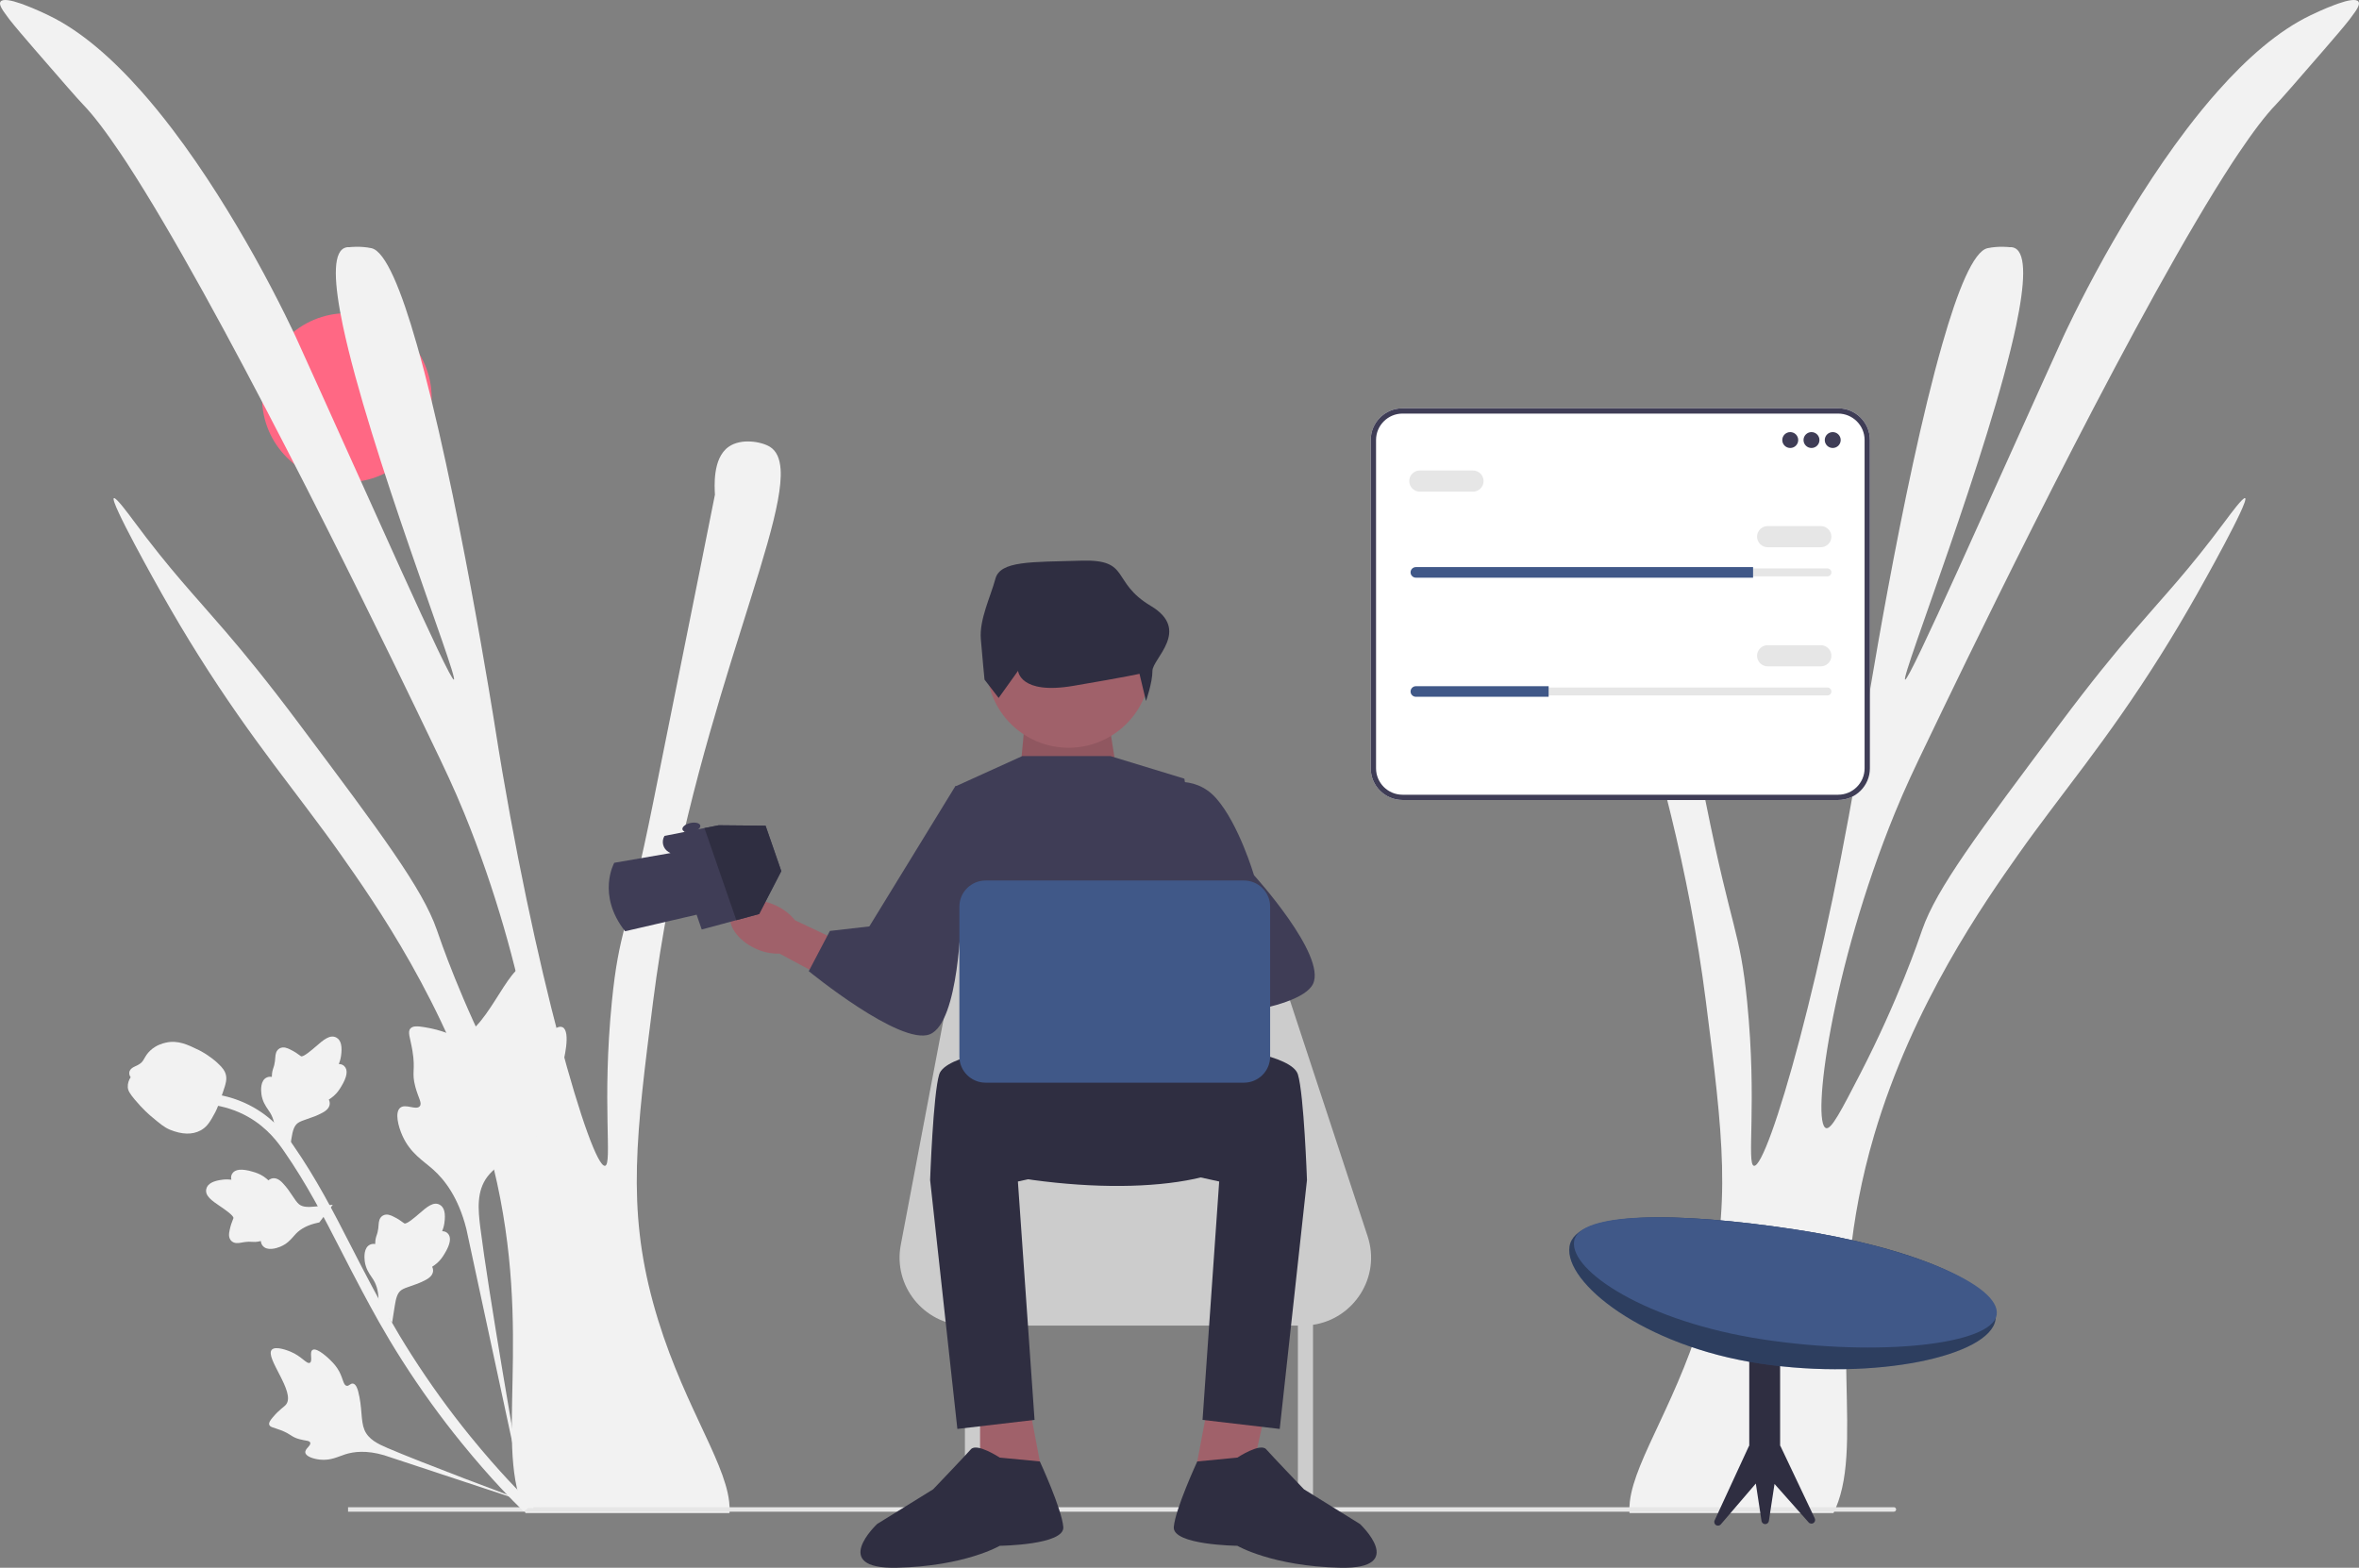 <svg width="340" height="226" viewBox="0 0 340 226" fill="none" xmlns="http://www.w3.org/2000/svg">
<rect x="0" y="0" width="340" height="226" fill="#808080" stroke="none"/>
<g clip-path="url(#clip0_6079_20918)">
<path d="M161.581 115.29H146.656L147.804 103.08H159.668L161.581 115.29Z" fill="#A0616A"/>
<path opacity="0.1" d="M161.581 115.29H146.656L147.804 103.08H159.668L161.581 115.29Z" fill="black"/>
<path d="M49.989 69.518C56.739 69.518 62.211 64.062 62.211 57.332C62.211 50.602 56.739 45.147 49.989 45.147C43.239 45.147 37.768 50.602 37.768 57.332C37.768 64.062 43.239 69.518 49.989 69.518Z" fill="#FF6884"/>
<path d="M105.091 216.453C105.161 217.036 105.181 217.578 105.141 218.111H75.746C75.478 217.578 75.251 217.026 75.053 216.453C71.459 206.157 77.37 189.021 69.875 163.612C64.311 144.758 53.925 130.01 49.083 123.139C43.133 114.689 36.391 106.891 28.579 94.433C26.886 91.739 25.143 88.817 23.342 85.628C22.738 84.562 15.777 72.193 16.411 71.808C16.708 71.631 18.55 74.128 19.173 74.967C24.678 82.39 27.876 85.638 32.46 90.978C35.242 94.216 38.529 98.214 43.143 104.384C54.974 120.188 60.885 128.085 62.944 133.998C63.489 135.577 66.39 144.126 71.855 154.728C74.647 160.137 76.043 162.842 76.805 162.625C78.964 162.003 76.053 139.605 66.905 117.216C65.34 113.406 64.172 110.968 61.954 106.358C58.35 98.836 38.282 57.031 23.53 32.007C21.678 28.858 19.906 25.985 18.272 23.468C17.956 22.994 17.649 22.53 17.352 22.086C15.292 19.026 13.471 16.608 11.956 15.048C11.154 14.219 9.114 11.87 5.025 7.151C3.402 5.275 2.213 3.884 1.412 2.867C1.293 2.719 1.184 2.571 1.095 2.442C0.124 1.179 -0.153 0.567 0.075 0.241C0.402 -0.223 1.659 0.044 3.035 0.527C3.184 0.577 3.342 0.636 3.491 0.695C4.986 1.248 6.501 1.969 7.005 2.215C11.639 4.436 16.164 8.415 20.352 13.143C21.906 14.89 23.401 16.736 24.846 18.631C29.5 24.752 33.559 31.415 36.628 36.893C40.391 43.645 42.648 48.611 42.648 48.611C53.153 71.739 64.806 98.194 65.419 97.967C66.093 97.721 53.172 64.79 49.41 46.903C48.153 40.911 47.925 36.607 49.578 35.778C49.638 35.748 49.697 35.719 49.767 35.699C50.024 35.61 50.261 35.62 50.39 35.63C50.39 35.63 51.925 35.432 53.539 35.778C55.548 36.212 57.836 41.789 60.063 49.617C65.855 69.794 71.36 104.877 71.36 104.877C76.865 139.97 85.221 168.37 87.201 168.054C88.3 167.876 86.726 159.061 88.191 144.363C89.221 134.057 90.389 134.373 94.131 115.736C100.072 86.171 103.042 71.394 103.042 71.315C103.012 70.693 102.933 69.439 103.121 68.136C103.319 66.725 103.824 65.244 105.022 64.405C106.844 63.121 109.774 63.674 110.963 64.405C111.913 64.997 112.398 66.083 112.507 67.643C113.16 77.455 99.022 105.904 94.131 144.363C91.696 163.523 90.359 173.977 94.131 187.797C97.864 201.498 104.369 210.224 105.091 216.453Z" fill="#F2F2F2"/>
<path d="M234.909 216.453C234.839 217.036 234.82 217.578 234.859 218.111H264.254C264.522 217.578 264.749 217.026 264.947 216.453C268.541 206.157 262.631 189.021 270.125 163.612C275.69 144.758 286.075 130.01 290.917 123.139C296.867 114.689 303.61 106.891 311.421 94.433C313.114 91.739 314.857 88.817 316.659 85.628C317.263 84.562 324.223 72.193 323.589 71.808C323.292 71.631 321.451 74.128 320.827 74.967C315.322 82.39 312.124 85.638 307.54 90.978C304.758 94.216 301.471 98.214 296.857 104.384C285.026 120.188 279.115 128.085 277.056 133.998C276.511 135.577 273.61 144.126 268.145 154.728C265.353 160.137 263.957 162.842 263.195 162.625C261.037 162.003 263.947 139.605 273.096 117.216C274.66 113.406 275.828 110.968 278.046 106.358C281.65 98.836 301.718 57.031 316.47 32.007C318.322 28.858 320.094 25.985 321.728 23.468C322.045 22.994 322.351 22.53 322.649 22.086C324.708 19.026 326.53 16.608 328.044 15.048C328.846 14.219 330.886 11.87 334.975 7.151C336.599 5.275 337.787 3.884 338.589 2.867C338.707 2.719 338.816 2.571 338.905 2.442C339.876 1.179 340.153 0.567 339.925 0.241C339.598 -0.223 338.341 0.044 336.965 0.527C336.816 0.577 336.658 0.636 336.509 0.695C335.014 1.248 333.5 1.969 332.995 2.215C328.361 4.436 323.837 8.415 319.649 13.143C318.094 14.89 316.599 16.736 315.154 18.631C310.5 24.752 306.441 31.415 303.372 36.893C299.61 43.645 297.352 48.611 297.352 48.611C286.848 71.739 275.195 98.194 274.581 97.967C273.907 97.721 286.828 64.79 290.59 46.903C291.848 40.911 292.075 36.607 290.422 35.778C290.362 35.748 290.303 35.719 290.234 35.699C289.976 35.61 289.739 35.62 289.61 35.63C289.61 35.63 288.075 35.432 286.462 35.778C284.452 36.212 282.165 41.789 279.937 49.617C274.145 69.794 268.64 104.877 268.64 104.877C263.136 139.97 254.779 168.37 252.799 168.054C251.7 167.876 253.274 159.061 251.809 144.363C250.78 134.057 249.611 134.373 245.869 115.736C239.928 86.171 236.958 71.394 236.958 71.315C236.988 70.693 237.067 69.439 236.879 68.136C236.681 66.725 236.176 65.244 234.978 64.405C233.156 63.121 230.226 63.674 229.038 64.405C228.087 64.997 227.602 66.083 227.493 67.643C226.84 77.455 240.978 105.904 245.869 144.363C248.304 163.523 249.641 173.977 245.869 187.797C242.136 201.498 235.631 210.224 234.909 216.453Z" fill="#F2F2F2"/>
<path d="M273.286 217.592C273.286 217.769 273.142 217.913 272.964 217.913H50.166V217.271H272.964C273.142 217.271 273.286 217.415 273.286 217.592Z" fill="#E6E6E6"/>
<path d="M140.165 204.007L142.674 215.23L150.526 214.142L148.345 202.615L140.165 204.007Z" fill="#A0616A"/>
<path d="M182.265 204.007L179.757 215.23L171.904 214.142L174.085 202.615L182.265 204.007Z" fill="#A0616A"/>
<path d="M197.117 178.226L182.983 135.301C179.822 125.699 170.831 119.207 160.694 119.207C149.419 119.207 139.739 127.205 137.644 138.251L129.827 179.462C128.708 185.363 133.12 190.831 139.074 191.075V219.252H141.256V191.087H187.064V219.252H189.245V190.975C195.138 190.105 199.048 184.089 197.117 178.226Z" fill="#CCCCCC"/>
<path d="M167.868 149.004L141.256 149.874C141.256 149.874 131.221 167.708 148.89 170.1C166.559 172.493 182.047 169.883 182.701 162.271C183.356 154.659 177.902 148.786 167.868 149.004Z" fill="#2F2E41"/>
<path d="M146.273 150.961C146.273 150.961 136.238 152.048 135.366 154.876C134.493 157.703 134.057 170.1 134.057 170.1L137.984 205.986L149.108 204.681L146.709 170.317L159.579 167.49L146.273 150.961Z" fill="#2F2E41"/>
<path d="M144.092 210.117C144.092 210.117 140.79 207.942 139.932 208.921C139.074 209.9 134.494 214.685 134.494 214.685L126.423 219.687C126.423 219.687 119.442 226.211 129.258 225.994C139.074 225.776 144.092 222.83 144.092 222.83C144.092 222.83 153.471 222.732 153.253 220.122C153.035 217.512 149.87 210.672 149.87 210.672L144.092 210.117Z" fill="#2F2E41"/>
<path d="M176.157 150.961C176.157 150.961 186.192 152.048 187.064 154.876C187.937 157.703 188.373 170.1 188.373 170.1L184.446 205.986L173.322 204.681L175.721 170.317L162.851 167.49L176.157 150.961Z" fill="#2F2E41"/>
<path d="M178.339 210.117C178.339 210.117 181.64 207.942 182.498 208.921C183.356 209.9 187.937 214.685 187.937 214.685L196.008 219.687C196.008 219.687 202.988 226.211 193.172 225.994C183.356 225.776 178.339 222.83 178.339 222.83C178.339 222.83 168.959 222.732 169.177 220.122C169.395 217.512 172.56 210.672 172.56 210.672L178.339 210.117Z" fill="#2F2E41"/>
<path d="M160.015 108.986H147.352L137.766 113.336L139.947 142.045C139.947 142.045 137.228 150.773 140.551 151.302C143.873 151.832 162.197 155.094 167.214 152.267C172.231 149.439 176.594 150.309 176.594 150.309L170.704 112.249L160.015 108.986Z" fill="#3F3D56"/>
<path d="M154.017 107.79C160.522 107.79 165.796 102.531 165.796 96.045C165.796 89.559 160.522 84.301 154.017 84.301C147.511 84.301 142.237 89.559 142.237 96.045C142.237 102.531 147.511 107.79 154.017 107.79Z" fill="#A0616A"/>
<path d="M141.898 97.967L143.933 100.612L146.733 96.698C146.733 96.698 146.967 100.177 154.667 98.872C162.368 97.567 164.235 97.132 164.235 97.132L165.168 101.047C165.168 101.047 166.101 98.437 166.101 96.698C166.101 94.958 171.702 90.825 165.868 87.346C160.034 83.866 163.068 80.603 155.834 80.821C148.6 81.038 144.167 80.821 143.467 83.431C142.766 86.041 141.133 89.303 141.366 92.13C141.6 94.958 141.898 97.967 141.898 97.967Z" fill="#2F2E41"/>
<path d="M164.183 149.457C161.347 150.396 158.562 149.698 157.963 147.899C157.364 146.099 159.177 143.88 162.014 142.941C163.142 142.55 164.348 142.434 165.53 142.604L177.596 138.775L179.277 144.459L167.203 147.63C166.357 148.47 165.322 149.097 164.183 149.457Z" fill="#A0616A"/>
<path d="M108.897 136.744C106.182 135.5 104.624 133.095 105.419 131.372C106.213 129.65 109.058 129.262 111.774 130.507C112.866 130.989 113.826 131.725 114.574 132.653L126.011 138.069L123.348 143.367L112.355 137.465C111.161 137.504 109.975 137.256 108.897 136.744Z" fill="#A0616A"/>
<path d="M137.726 113.273C137.726 113.273 142.265 115.12 142.124 120.049C141.983 124.978 138.514 131.866 138.514 131.866C138.514 131.866 138.271 147.416 134.007 149.099C129.743 150.782 116.566 139.995 116.566 139.995L119.61 134.198L125.298 133.544L137.726 113.273Z" fill="#3F3D56"/>
<path d="M167.432 113.118C167.432 113.118 172.013 111.378 175.285 115.075C178.557 118.773 180.738 126.167 180.738 126.167C180.738 126.167 191.209 137.694 189.246 141.827C187.282 145.959 170.268 147.046 170.268 147.046L168.523 140.739L172.231 136.389L167.432 113.118Z" fill="#3F3D56"/>
<path d="M179.287 156.071H142.053C139.97 156.071 138.276 154.382 138.276 152.305V130.694C138.276 128.617 139.97 126.928 142.053 126.928H179.287C181.369 126.928 183.064 128.617 183.064 130.694V152.305C183.064 154.382 181.369 156.071 179.287 156.071Z" fill="#405888"/>
<path d="M81.098 148.087C80.175 147.604 78.722 149.621 77.936 149.152C77.152 148.685 78.322 146.52 77.882 143.488C77.802 142.941 77.301 139.495 75.908 139.193C73.268 138.62 69.747 149.843 65.766 149.325C64.893 149.211 63.904 148.52 61.197 148.074C60.121 147.897 59.527 147.883 59.18 148.237C58.688 148.74 59.122 149.545 59.442 151.455C59.921 154.32 59.282 154.522 59.866 156.685C60.3 158.29 60.88 159.022 60.498 159.468C59.959 160.1 58.449 159.042 57.674 159.696C56.884 160.363 57.392 162.362 58.001 163.719C59.144 166.264 60.97 167.285 62.46 168.622C64.08 170.076 66.058 172.585 67.214 177.146L76.004 218.009C74.386 209.51 70.358 185.962 69.231 176.984C68.906 174.392 68.659 171.712 70.257 169.612C71.795 167.591 74.857 166.352 77.869 163.329C78.221 162.976 79.187 161.981 78.916 161.22C78.692 160.591 77.826 160.695 77.607 160.111C77.315 159.328 78.635 158.504 79.767 156.697C80.565 155.423 80.863 154.308 81.119 153.349C81.197 153.06 82.326 148.729 81.098 148.087Z" fill="#F2F2F2"/>
<path d="M45.052 194.593C44.548 194.905 45.121 196.198 44.664 196.448C44.208 196.697 43.479 195.499 41.86 194.84C41.568 194.721 39.727 193.972 39.176 194.566C38.132 195.693 42.641 200.654 41.237 202.453C40.929 202.848 40.304 203.132 39.303 204.328C38.906 204.803 38.727 205.09 38.802 205.362C38.907 205.748 39.428 205.768 40.461 206.162C42.01 206.754 41.925 207.125 43.158 207.464C44.073 207.714 44.601 207.642 44.711 207.957C44.866 208.404 43.91 208.837 44.008 209.405C44.108 209.984 45.239 210.312 46.082 210.406C47.665 210.581 48.695 209.982 49.783 209.639C50.966 209.266 52.772 209.021 55.351 209.772L78.002 217.26C73.352 215.6 60.597 210.777 55.853 208.738C54.483 208.149 53.092 207.496 52.52 206.109C51.969 204.773 52.242 202.917 51.623 200.571C51.551 200.297 51.34 199.537 50.887 199.45C50.513 199.378 50.314 199.832 49.964 199.77C49.493 199.688 49.469 198.804 48.906 197.729C48.509 196.971 48.046 196.503 47.648 196.101C47.528 195.98 45.722 194.178 45.052 194.593Z" fill="#F2F2F2"/>
<path d="M56.517 190.658L54.54 188.137L54.552 187.847C54.608 186.503 54.363 185.374 53.823 184.492C53.737 184.352 53.645 184.216 53.55 184.078C53.175 183.529 52.708 182.847 52.569 181.803C52.493 181.22 52.418 179.809 53.368 179.405C53.623 179.294 53.866 179.293 54.078 179.336C54.078 179.292 54.079 179.248 54.08 179.201C54.096 178.623 54.201 178.315 54.303 178.018C54.38 177.79 54.461 177.554 54.521 177.077C54.547 176.868 54.559 176.691 54.569 176.543C54.601 176.092 54.664 175.539 55.186 175.227C55.756 174.913 56.328 175.192 56.706 175.375C57.382 175.703 57.777 175.996 58.039 176.19C58.135 176.262 58.243 176.341 58.285 176.361C58.625 176.513 59.923 175.377 60.414 174.953C61.515 173.995 62.467 173.167 63.381 173.669C64.035 174.028 64.254 174.901 64.045 176.333C63.979 176.779 63.855 177.164 63.73 177.483C63.994 177.479 64.276 177.549 64.518 177.783C65.088 178.338 64.929 179.343 64.046 180.773C63.828 181.129 63.532 181.607 62.996 182.079C62.744 182.301 62.497 182.469 62.283 182.609C62.356 182.737 62.411 182.891 62.42 183.078C62.45 183.628 62.103 184.112 61.369 184.498C60.567 184.935 59.837 185.18 59.193 185.397C58.631 185.587 58.148 185.752 57.829 185.979C57.242 186.408 57.071 187.194 56.907 188.176L56.517 190.658Z" fill="#F2F2F2"/>
<path d="M47.964 173.671L46.021 176.217L45.736 176.279C44.417 176.566 43.385 177.089 42.666 177.833C42.551 177.951 42.443 178.076 42.333 178.202C41.896 178.703 41.353 179.326 40.375 179.725C39.829 179.946 38.479 180.376 37.846 179.562C37.674 179.345 37.611 179.111 37.599 178.896C37.556 178.906 37.514 178.917 37.468 178.928C36.903 179.059 36.577 179.036 36.263 179.013C36.022 178.996 35.773 178.978 35.295 179.041C35.086 179.069 34.911 179.102 34.764 179.13C34.319 179.214 33.766 179.293 33.332 178.869C32.883 178.399 33.008 177.777 33.09 177.365C33.237 176.63 33.42 176.175 33.542 175.873C33.587 175.762 33.637 175.638 33.645 175.593C33.706 175.226 32.276 174.262 31.739 173.896C30.531 173.078 29.486 172.369 29.741 171.36C29.924 170.638 30.715 170.207 32.158 170.045C32.607 169.995 33.012 170.017 33.353 170.057C33.282 169.803 33.279 169.513 33.445 169.221C33.838 168.53 34.854 168.428 36.465 168.917C36.866 169.037 37.404 169.201 37.998 169.598C38.277 169.786 38.503 169.981 38.693 170.152C38.799 170.049 38.935 169.957 39.114 169.9C39.64 169.732 40.197 169.944 40.758 170.554C41.385 171.216 41.808 171.859 42.182 172.425C42.509 172.918 42.791 173.342 43.093 173.593C43.658 174.05 44.463 174.016 45.458 173.924L47.964 173.671Z" fill="#F2F2F2"/>
<path d="M41.623 166.562L39.645 164.042L39.657 163.751C39.714 162.407 39.469 161.279 38.929 160.396C38.843 160.256 38.75 160.12 38.655 159.982C38.28 159.433 37.813 158.751 37.675 157.707C37.598 157.125 37.524 155.713 38.474 155.31C38.728 155.199 38.971 155.197 39.183 155.24C39.184 155.196 39.184 155.153 39.185 155.105C39.201 154.527 39.306 154.219 39.408 153.922C39.486 153.694 39.566 153.459 39.626 152.982C39.653 152.773 39.664 152.596 39.675 152.447C39.706 151.996 39.77 151.443 40.292 151.132C40.861 150.818 41.433 151.096 41.812 151.28C42.487 151.608 42.883 151.9 43.145 152.095C43.24 152.166 43.349 152.246 43.39 152.265C43.73 152.417 45.029 151.282 45.52 150.857C46.62 149.9 47.572 149.071 48.487 149.574C49.141 149.933 49.359 150.805 49.15 152.238C49.085 152.684 48.96 153.069 48.835 153.387C49.099 153.383 49.382 153.454 49.623 153.688C50.194 154.242 50.035 155.248 49.152 156.677C48.933 157.034 48.638 157.511 48.102 157.983C47.849 158.205 47.602 158.373 47.389 158.513C47.462 158.642 47.516 158.796 47.526 158.983C47.556 159.533 47.209 160.016 46.474 160.403C45.673 160.839 44.942 161.084 44.299 161.301C43.737 161.491 43.254 161.657 42.934 161.883C42.348 162.313 42.176 163.098 42.013 164.08L41.623 166.562Z" fill="#F2F2F2"/>
<path d="M76.886 217.406L76.097 217.4L75.48 217.884C75.432 217.829 75.309 217.71 75.118 217.522C74.072 216.494 70.89 213.367 66.549 208.029C63.518 204.304 60.646 200.323 58.011 196.198C55.371 192.065 53.618 188.787 52.208 186.152C51.145 184.164 50.164 182.253 49.209 180.39C46.658 175.413 44.247 170.713 40.915 165.917C40.171 164.846 38.623 162.618 35.756 160.995C34.094 160.055 32.234 159.455 30.23 159.215L30.418 157.652C32.632 157.919 34.69 158.584 36.536 159.629C39.714 161.428 41.402 163.856 42.212 165.023C45.604 169.903 48.037 174.649 50.613 179.673C51.565 181.529 52.541 183.433 53.6 185.412C54.996 188.023 56.735 191.273 59.34 195.352C61.944 199.428 64.781 203.36 67.773 207.039C72.06 212.309 75.195 215.39 76.225 216.402C76.775 216.942 76.89 217.056 76.886 217.406Z" fill="#F2F2F2"/>
<path d="M29.082 162.855C29.027 162.888 28.971 162.921 28.912 162.952C27.73 163.593 26.25 163.561 24.511 162.859C23.695 162.527 23.042 161.977 21.74 160.882C21.539 160.713 20.534 159.848 19.413 158.497C18.68 157.614 18.448 157.2 18.419 156.725C18.386 156.196 18.56 155.707 18.832 155.282C18.736 155.164 18.668 155.024 18.641 154.855C18.525 154.156 19.178 153.855 19.529 153.689C19.709 153.607 19.933 153.507 20.15 153.357C20.492 153.124 20.617 152.903 20.807 152.569C20.989 152.25 21.215 151.853 21.658 151.439C22.529 150.617 23.54 150.385 23.874 150.308C25.624 149.898 27.035 150.584 28.67 151.378C28.997 151.538 30.152 152.141 31.333 153.216C32.185 153.991 32.405 154.433 32.516 154.794C32.746 155.534 32.582 156.14 32.091 157.557C31.58 159.038 31.322 159.781 31.036 160.312C30.367 161.547 29.948 162.323 29.082 162.855Z" fill="#F2F2F2"/>
<path d="M90.094 134.244L100.401 131.855L101.14 133.99L106.126 132.647L109.414 131.761L112.608 125.575L110.342 119.026L103.594 118.963L101.53 119.367L95.774 120.496C95.287 121.3 95.553 122.346 96.366 122.821L96.633 122.976L88.534 124.374C88.534 124.374 85.948 128.964 90.094 134.244Z" fill="#3F3D56"/>
<path d="M101.53 119.367L106.126 132.647L109.414 131.761L112.608 125.575L110.342 119.026L103.594 118.963L101.53 119.367Z" fill="#2F2E41"/>
<path d="M99.787 119.921C100.496 119.764 101.008 119.351 100.929 118.997C100.851 118.644 100.212 118.484 99.503 118.64C98.793 118.797 98.282 119.211 98.36 119.564C98.439 119.918 99.078 120.078 99.787 119.921Z" fill="#3F3D56"/>
<path d="M261.543 218.836L256.597 208.415L256.567 208.436V194.891H252.119V208.436L252.089 208.415L247.143 219.132C246.997 219.389 247.086 219.715 247.344 219.862C247.562 219.986 247.837 219.942 248.006 219.757L253.065 213.855L253.884 219.229C253.916 219.523 254.182 219.734 254.476 219.702C254.726 219.674 254.923 219.478 254.95 219.229L255.76 213.914L260.68 219.461C260.879 219.68 261.218 219.696 261.437 219.497C261.623 219.329 261.667 219.054 261.543 218.836Z" fill="#2F2E41"/>
<path d="M226.213 179.696C225.425 184.892 236.822 194.025 253.625 196.557C270.427 199.089 286.82 195.432 287.608 190.236C288.395 185.041 275.333 179.734 258.53 177.202C241.728 174.67 227 174.501 226.213 179.696Z" fill="#405888"/>
<path opacity="0.3" d="M226.213 179.696C225.425 184.892 236.822 194.025 253.625 196.557C270.427 199.089 286.82 195.432 287.608 190.236C288.395 185.041 275.333 179.734 258.53 177.202C241.728 174.67 227 174.501 226.213 179.696Z" fill="black"/>
<path d="M226.875 178.935C226.226 183.214 237.348 190.558 254.15 193.091C270.953 195.623 287.131 193.813 287.779 189.534C288.428 185.255 275.333 179.734 258.53 177.201C241.728 174.669 227.523 174.656 226.875 178.935Z" fill="#405888"/>
<path d="M264.924 115.325H202.146C199.618 115.325 197.562 113.275 197.562 110.755V63.425C197.562 60.906 199.618 58.855 202.146 58.855H264.924C267.451 58.855 269.507 60.906 269.507 63.425V110.755C269.507 113.275 267.451 115.325 264.924 115.325Z" fill="white"/>
<path d="M264.924 115.325H202.146C199.618 115.325 197.562 113.275 197.562 110.755V63.425C197.562 60.906 199.618 58.855 202.146 58.855H264.924C267.451 58.855 269.507 60.906 269.507 63.425V110.755C269.507 113.275 267.451 115.325 264.924 115.325ZM202.146 59.619C200.041 59.619 198.328 61.326 198.328 63.425V110.755C198.328 112.854 200.041 114.562 202.146 114.562H264.924C267.029 114.562 268.742 112.854 268.742 110.755V63.425C268.742 61.326 267.029 59.619 264.924 59.619H202.146Z" fill="#3F3D56"/>
<path d="M258.026 64.578C258.661 64.578 259.175 64.066 259.175 63.434C259.175 62.801 258.661 62.289 258.026 62.289C257.392 62.289 256.878 62.801 256.878 63.434C256.878 64.066 257.392 64.578 258.026 64.578Z" fill="#3F3D56"/>
<path d="M261.088 64.578C261.722 64.578 262.236 64.066 262.236 63.434C262.236 62.801 261.722 62.289 261.088 62.289C260.454 62.289 259.94 62.801 259.94 63.434C259.94 64.066 260.454 64.578 261.088 64.578Z" fill="#3F3D56"/>
<path d="M264.15 64.578C264.784 64.578 265.298 64.066 265.298 63.434C265.298 62.801 264.784 62.289 264.15 62.289C263.515 62.289 263.001 62.801 263.001 63.434C263.001 64.066 263.515 64.578 264.15 64.578Z" fill="#3F3D56"/>
<path d="M204.068 81.939C203.752 81.939 203.494 82.196 203.494 82.512C203.494 82.666 203.554 82.808 203.662 82.913C203.771 83.025 203.914 83.084 204.068 83.084H263.384C263.701 83.084 263.958 82.827 263.958 82.512C263.958 82.358 263.899 82.216 263.79 82.111C263.681 81.999 263.538 81.939 263.384 81.939H204.068Z" fill="#E6E6E6"/>
<path d="M252.669 81.748V83.274H204.068C203.858 83.274 203.666 83.19 203.529 83.049C203.387 82.912 203.303 82.721 203.303 82.511C203.303 82.091 203.647 81.748 204.068 81.748H252.669Z" fill="#405888"/>
<path d="M262.428 78.886H254.774C253.93 78.886 253.243 78.202 253.243 77.36C253.243 76.519 253.93 75.834 254.774 75.834H262.428C263.272 75.834 263.958 76.519 263.958 77.36C263.958 78.202 263.272 78.886 262.428 78.886Z" fill="#E6E6E6"/>
<path d="M212.296 70.875H204.642C203.798 70.875 203.111 70.19 203.111 69.349C203.111 68.507 203.798 67.822 204.642 67.822H212.296C213.14 67.822 213.826 68.507 213.826 69.349C213.826 70.19 213.14 70.875 212.296 70.875Z" fill="#E6E6E6"/>
<path d="M204.068 99.109C203.752 99.109 203.494 99.366 203.494 99.682C203.494 99.836 203.554 99.978 203.662 100.083C203.771 100.194 203.914 100.254 204.068 100.254H263.384C263.701 100.254 263.958 99.997 263.958 99.682C263.958 99.528 263.899 99.385 263.79 99.28C263.681 99.169 263.538 99.109 263.384 99.109H204.068Z" fill="#E6E6E6"/>
<path d="M223.202 98.918V100.444H204.068C203.858 100.444 203.666 100.36 203.529 100.219C203.387 100.082 203.303 99.891 203.303 99.681C203.303 99.261 203.647 98.918 204.068 98.918H223.202Z" fill="#405888"/>
<path d="M262.428 96.056H254.774C253.93 96.056 253.243 95.372 253.243 94.53C253.243 93.688 253.93 93.004 254.774 93.004H262.428C263.272 93.004 263.958 93.688 263.958 94.53C263.958 95.372 263.272 96.056 262.428 96.056Z" fill="#E6E6E6"/>
</g>
<defs>
<clipPath id="clip0_6079_20918">
<rect width="340" height="226" fill="white"/>
</clipPath>
</defs>
</svg>
